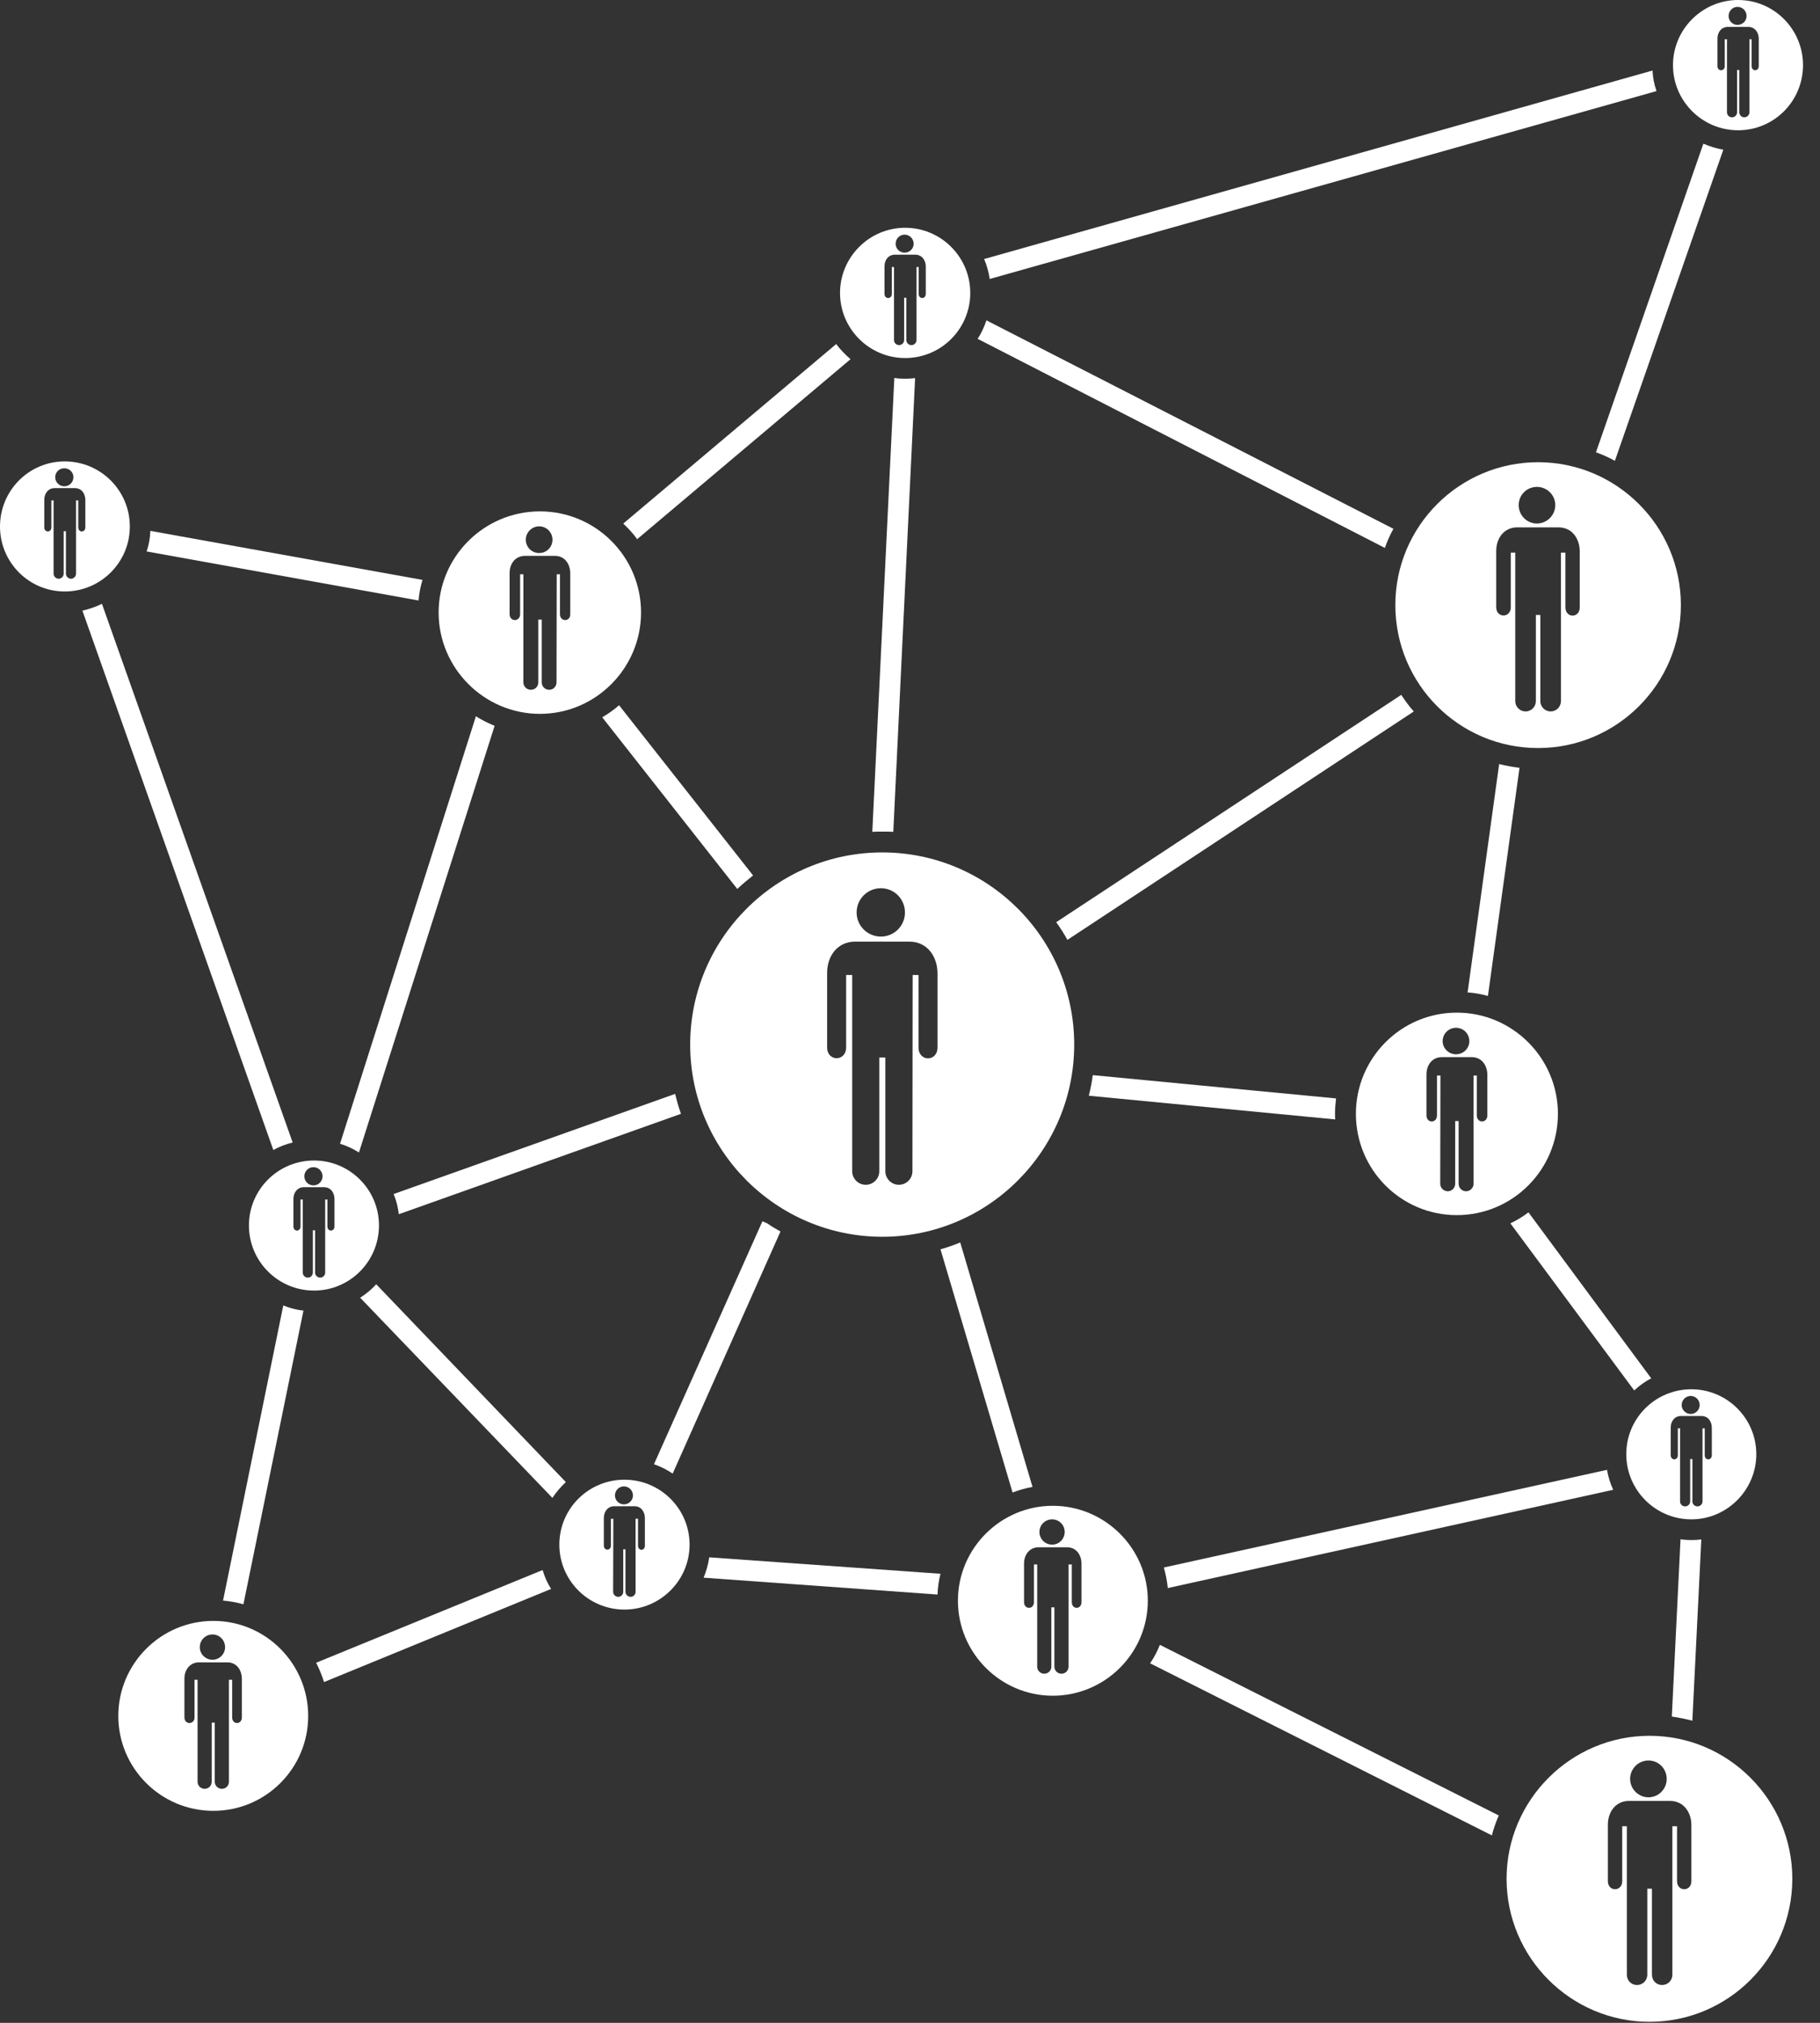 <?xml version="1.0" encoding="UTF-8" standalone="no"?><!DOCTYPE svg PUBLIC "-//W3C//DTD SVG 1.1//EN" "http://www.w3.org/Graphics/SVG/1.1/DTD/svg11.dtd"><svg width="100%" height="100%" viewBox="0 0 90 100" version="1.1" xmlns="http://www.w3.org/2000/svg" xmlns:xlink="http://www.w3.org/1999/xlink" xml:space="preserve" xmlns:serif="http://www.serif.com/" style="fill-rule:evenodd;clip-rule:evenodd;stroke-linejoin:round;stroke-miterlimit:2;"><rect x="0" y="0" width="90" height="100" fill="#333333" stroke="none"/><path d="M69.912,35.172l-17.128,11.292c-0.163,-0.298 -0.349,-0.596 -0.555,-0.874l17.065,-11.24c0.185,0.288 0.391,0.565 0.618,0.822Z" style="fill:#fff;fill-rule:nonzero;"/><path d="M38.596,60.879l-5.332,11.969c-0.288,-0.195 -0.596,-0.35 -0.925,-0.463l5.363,-12.01l0.216,0.092c0.011,0 0.011,0.011 0.021,0.011c0.011,0 0.011,0.011 0.021,0.011c0,0 0.011,0 0.011,0.01c0.193,0.142 0.409,0.256 0.625,0.38Z" style="fill:#fff;fill-rule:nonzero;"/><path d="M27.982,73.268c-0.246,0.226 -0.473,0.494 -0.667,0.78l-9.504,-9.894c0.298,-0.194 0.565,-0.41 0.792,-0.667l9.379,9.781Z" style="fill:#fff;fill-rule:nonzero;"/><path d="M79.774,73.648l-22.027,4.859c-0.03,-0.349 -0.103,-0.688 -0.195,-1.017l21.915,-4.828c0.061,0.35 0.164,0.679 0.307,0.986Z" style="fill:#fff;fill-rule:nonzero;"/><path d="M24.459,35.881l-6.709,21.093c-0.288,-0.185 -0.596,-0.328 -0.935,-0.432l6.719,-21.134c0.288,0.186 0.596,0.339 0.925,0.473Z" style="fill:#fff;fill-rule:nonzero;"/><path d="M51.058,73.506c-0.339,0.061 -0.667,0.153 -0.986,0.276l-3.564,-12.021c0.328,-0.093 0.657,-0.206 0.976,-0.34l3.574,12.085Z" style="fill:#fff;fill-rule:nonzero;"/><path d="M33.674,55.063l-13.952,4.962c-0.041,-0.349 -0.124,-0.678 -0.257,-0.997l13.921,-4.951c0.083,0.339 0.175,0.667 0.288,0.986Z" style="fill:#fff;fill-rule:nonzero;"/><path d="M37.24,43.278c-0.268,0.216 -0.534,0.432 -0.781,0.668l-6.679,-8.486c0.298,-0.174 0.576,-0.37 0.833,-0.596l6.627,8.414Z" style="fill:#fff;fill-rule:nonzero;"/><path d="M20.893,28.668c-0.103,0.329 -0.165,0.668 -0.195,1.018l-13.449,-2.425c0.113,-0.318 0.175,-0.667 0.185,-1.017l13.459,2.424Z" style="fill:#fff;fill-rule:nonzero;"/><path d="M85.219,7.401l-5.362,15.38c-0.298,-0.164 -0.617,-0.308 -0.936,-0.421l5.312,-15.257c0.308,0.134 0.638,0.237 0.986,0.298Z" style="fill:#fff;fill-rule:nonzero;"/><path d="M68.905,26.141c-0.165,0.298 -0.309,0.617 -0.422,0.946l-20.137,-10.336c0.185,-0.288 0.328,-0.596 0.432,-0.915l20.127,10.305Z" style="fill:#fff;fill-rule:nonzero;"/><path d="M45.253,18.692l-1.079,22.429c-0.185,-0.01 -0.36,-0.01 -0.545,-0.01c-0.164,0 -0.329,0 -0.493,0.01l1.089,-22.438c0.174,0.03 0.349,0.041 0.534,0.041c0.165,-0.001 0.329,-0.011 0.494,-0.032Z" style="fill:#fff;fill-rule:nonzero;"/><path d="M14.472,56.48c-0.339,0.083 -0.658,0.206 -0.956,0.371l-9.441,-26.662c0.339,-0.082 0.658,-0.185 0.966,-0.339l9.431,26.63Z" style="fill:#fff;fill-rule:nonzero;"/><path d="M81.655,68.141c-0.309,0.154 -0.586,0.36 -0.843,0.596l-6.123,-8.26c0.318,-0.154 0.616,-0.328 0.894,-0.544l6.072,8.208Z" style="fill:#fff;fill-rule:nonzero;"/><path d="M75.141,37.956l-1.562,11.28c-0.328,-0.092 -0.657,-0.153 -1.006,-0.174l1.561,-11.291c0.328,0.083 0.668,0.144 1.007,0.185Z" style="fill:#fff;fill-rule:nonzero;"/><path d="M27.253,78.549l-11.229,4.604c-0.103,-0.329 -0.236,-0.647 -0.391,-0.955l11.199,-4.582c0.102,0.338 0.236,0.646 0.421,0.933Z" style="fill:#fff;fill-rule:nonzero;"/><path d="M66.018,55.063c0,0.092 0,0.185 0.01,0.276l-12.186,-1.171c0.082,-0.329 0.154,-0.668 0.195,-1.018l12.031,1.151c-0.03,0.249 -0.05,0.505 -0.05,0.762Z" style="fill:#fff;fill-rule:nonzero;"/><path d="M15.006,64.792l-2.969,14.518c-0.319,-0.092 -0.658,-0.153 -1.007,-0.185l2.979,-14.59c0.319,0.134 0.648,0.216 0.997,0.257Z" style="fill:#fff;fill-rule:nonzero;"/><path d="M74.114,89.748c-0.134,0.318 -0.257,0.647 -0.339,0.986l-16.901,-8.507c0.195,-0.287 0.359,-0.596 0.482,-0.914l16.758,8.435Z" style="fill:#fff;fill-rule:nonzero;"/><path d="M84.131,76.104l-0.443,8.959c-0.328,-0.082 -0.667,-0.154 -1.016,-0.205l0.431,-8.765c0.175,0.031 0.35,0.041 0.534,0.041c0.164,0.001 0.329,-0.009 0.494,-0.03Z" style="fill:#fff;fill-rule:nonzero;"/><path d="M81.912,4.493l0,0.011l-32.97,9.287c-0.052,-0.349 -0.145,-0.678 -0.277,-0.986l33.052,-9.318c0.02,0.349 0.081,0.678 0.195,1.006Z" style="fill:#fff;fill-rule:nonzero;"/><path d="M42.058,17.758l-10.551,8.897c-0.195,-0.277 -0.432,-0.534 -0.688,-0.771l10.531,-8.876c0.205,0.277 0.451,0.524 0.708,0.75Z" style="fill:#fff;fill-rule:nonzero;"/><path d="M46.507,77.8c-0.083,0.329 -0.134,0.668 -0.145,1.027l-11.569,-0.833c0.134,-0.318 0.227,-0.647 0.278,-1.006l11.436,0.812Z" style="fill:#fff;fill-rule:nonzero;"/><path d="M43.63,42.14c-5.24,0 -9.5,4.26 -9.5,9.5c0,5.229 4.26,9.5 9.5,9.5c5.24,0 9.49,-4.271 9.49,-9.5c0,-5.24 -4.25,-9.5 -9.49,-9.5Zm-0.07,1.77c0.66,0 1.19,0.53 1.19,1.2c0,0.66 -0.53,1.19 -1.19,1.19c-0.66,0 -1.2,-0.53 -1.2,-1.19c0,-0.67 0.54,-1.2 1.2,-1.2Zm2.8,7.87c0,0.72 -0.939,0.72 -0.939,0l0,-3.58l-0.29,0l-0.011,9.7c0,0.37 -0.299,0.67 -0.669,0.67c-0.37,0 -0.67,-0.3 -0.67,-0.67l0,-5.62l-0.3,0l0,5.62c0,0.37 -0.3,0.67 -0.67,0.67c-0.37,0 -0.67,-0.3 -0.67,-0.67l0,-9.7l-0.3,0l0,3.58c0,0.71 -0.94,0.71 -0.94,0l0,-3.68c0,-0.86 0.53,-1.55 1.38,-1.55l2.68,0c0.93,0 1.399,0.78 1.399,1.57l0,3.66Z" style="fill:#fff;fill-rule:nonzero;"/><path d="M30.88,73.15c-1.78,0 -3.22,1.43 -3.22,3.21c0,1.77 1.44,3.21 3.22,3.21c1.77,0 3.22,-1.44 3.22,-3.21c0,-1.78 -1.45,-3.21 -3.22,-3.21Zm-0.03,0.33c0.25,0 0.45,0.2 0.45,0.45c0,0.239 -0.2,0.439 -0.45,0.439c-0.24,0 -0.44,-0.2 -0.44,-0.439c0,-0.25 0.2,-0.45 0.44,-0.45Zm1.04,2.93c0,0.271 -0.34,0.271 -0.34,0l0,-1.33l-0.12,0l0,3.61c0,0.14 -0.11,0.25 -0.25,0.25c-0.13,0 -0.25,-0.11 -0.25,-0.25l0,-2.1l-0.11,0l0,2.101c0,0.14 -0.11,0.25 -0.25,0.25c-0.13,0 -0.25,-0.11 -0.25,-0.25l0.01,-3.61l-0.12,0l0,1.33c0,0.26 -0.35,0.26 -0.35,0l0,-1.37c0,-0.32 0.2,-0.58 0.52,-0.58l0.99,0c0.35,0 0.52,0.29 0.52,0.59l0,1.359Z" style="fill:#fff;fill-rule:nonzero;"/><path d="M83.64,68.68c-1.78,0 -3.22,1.43 -3.22,3.21c0,1.77 1.439,3.22 3.22,3.22c1.76,0 3.21,-1.45 3.21,-3.22c0,-1.78 -1.45,-3.21 -3.21,-3.21Zm-0.03,0.33c0.24,0 0.44,0.2 0.44,0.45c0,0.24 -0.2,0.44 -0.44,0.44c-0.25,0 -0.45,-0.2 -0.45,-0.44c0,-0.25 0.2,-0.45 0.45,-0.45Zm1.04,2.93c0,0.27 -0.35,0.27 -0.35,0l0,-1.33l-0.11,0l0,3.609c0,0.141 -0.109,0.25 -0.25,0.25c-0.14,0 -0.25,-0.109 -0.25,-0.25l0,-2.09l-0.11,0l0,2.09c0,0.141 -0.11,0.25 -0.25,0.25c-0.141,0 -0.25,-0.109 -0.25,-0.25l0,-3.609l-0.11,0l0,1.33c0,0.27 -0.351,0.27 -0.351,0l0,-1.37c0,-0.32 0.2,-0.57 0.511,-0.57l1,0c0.35,0 0.52,0.29 0.52,0.58l0,1.36Z" style="fill:#fff;fill-rule:nonzero;"/><path d="M44.76,11.26c-1.77,0 -3.22,1.45 -3.22,3.22c0,1.78 1.45,3.22 3.22,3.22c1.78,0 3.22,-1.44 3.22,-3.22c0,-1.77 -1.44,-3.22 -3.22,-3.22Zm-0.03,0.34c0.25,0 0.45,0.2 0.45,0.45c0,0.25 -0.2,0.44 -0.45,0.44c-0.24,0 -0.44,-0.19 -0.44,-0.44c0,-0.25 0.2,-0.45 0.44,-0.45Zm1.05,2.93c0,0.27 -0.35,0.27 -0.35,0l0,-1.33l-0.11,0l0,3.61c0,0.14 -0.109,0.25 -0.25,0.25c-0.14,0 -0.25,-0.11 -0.25,-0.25l0,-2.09l-0.11,0l0,2.09c0,0.14 -0.11,0.25 -0.25,0.25c-0.14,0 -0.25,-0.11 -0.25,-0.25l0,-3.61l-0.11,0l0,1.33c0,0.27 -0.36,0.27 -0.36,0l0,-1.37c0,-0.32 0.2,-0.57 0.52,-0.57l1,0c0.34,0 0.52,0.29 0.52,0.58l0,1.36Z" style="fill:#fff;fill-rule:nonzero;"/><path d="M3.2,22.81c-1.77,0 -3.2,1.44 -3.2,3.22c0,1.77 1.43,3.21 3.2,3.21c1.78,0 3.22,-1.44 3.22,-3.21c0,-1.78 -1.44,-3.22 -3.22,-3.22Zm-0.02,0.34c0.25,0 0.45,0.19 0.45,0.44c0,0.25 -0.2,0.45 -0.45,0.45c-0.25,0 -0.45,-0.2 -0.45,-0.45c0,-0.25 0.2,-0.44 0.45,-0.44Zm1.04,2.92c0,0.27 -0.35,0.27 -0.35,0l0,-1.33l-0.11,0l0,3.62c0,0.13 -0.11,0.25 -0.25,0.25c-0.14,0 -0.25,-0.12 -0.25,-0.25l0,-2.1l-0.11,0l0,2.1c0,0.13 -0.11,0.25 -0.25,0.25c-0.14,0 -0.25,-0.12 -0.25,-0.25l0,-3.62l-0.11,0l0,1.33c0,0.27 -0.35,0.27 -0.35,0l0,-1.36c0,-0.32 0.2,-0.58 0.51,-0.58l1,0c0.35,0 0.52,0.29 0.52,0.59l0,1.35Z" style="fill:#fff;fill-rule:nonzero;"/><path d="M85.95,0c-1.77,0 -3.22,1.45 -3.22,3.22c0,1.78 1.45,3.22 3.22,3.22c1.78,0 3.21,-1.44 3.21,-3.22c0,-1.77 -1.43,-3.22 -3.21,-3.22Zm-0.03,0.34c0.25,0 0.449,0.2 0.449,0.45c0,0.25 -0.199,0.44 -0.449,0.44c-0.24,0 -0.44,-0.19 -0.44,-0.44c0,-0.25 0.2,-0.45 0.44,-0.45Zm1.05,2.93c0,0.27 -0.351,0.27 -0.351,0l0,-1.33l-0.109,0l0,3.61c0,0.14 -0.12,0.25 -0.25,0.25c-0.141,0 -0.25,-0.11 -0.25,-0.25l0,-2.09l-0.11,0l0,2.09c0,0.14 -0.12,0.25 -0.25,0.25c-0.14,0 -0.25,-0.11 -0.25,-0.25l0,-3.61l-0.11,0l0,1.33c0,0.27 -0.36,0.27 -0.36,0l0,-1.36c0,-0.33 0.2,-0.58 0.52,-0.58l1,0c0.341,0 0.521,0.29 0.521,0.58l0,1.36l-0.001,0Z" style="fill:#fff;fill-rule:nonzero;"/><path d="M52.06,74.44c-2.58,0 -4.69,2.109 -4.69,4.689c0,2.59 2.11,4.7 4.69,4.7c2.59,0 4.7,-2.11 4.7,-4.7c0,-2.579 -2.11,-4.689 -4.7,-4.689Zm-0.03,0.67c0.34,0 0.62,0.28 0.62,0.62c0,0.35 -0.28,0.63 -0.62,0.63c-0.35,0 -0.63,-0.28 -0.63,-0.63c0,-0.34 0.28,-0.62 0.63,-0.62Zm1.45,4.09c0,0.38 -0.479,0.38 -0.479,0l0,-1.86l-0.16,0l0,5.051c0,0.199 -0.16,0.35 -0.351,0.35c-0.189,0 -0.35,-0.15 -0.35,-0.35l0,-2.931l-0.15,0l0,2.931c0,0.199 -0.159,0.35 -0.35,0.35c-0.191,0 -0.35,-0.15 -0.35,-0.35l0,-5.051l-0.16,0l0,1.86c0,0.38 -0.49,0.38 -0.49,0l0,-1.91c0,-0.439 0.28,-0.8 0.72,-0.8l1.4,0c0.479,0 0.72,0.4 0.72,0.81l0,1.9Z" style="fill:#fff;fill-rule:nonzero;"/><path d="M26.7,25.28c-2.76,0 -5.01,2.24 -5.01,5c0,2.75 2.25,5.01 5.01,5.01c2.76,0 5,-2.26 5,-5.01c0,-2.76 -2.24,-5 -5,-5Zm-0.04,0.74c0.37,0 0.66,0.3 0.66,0.66c0,0.37 -0.29,0.66 -0.66,0.66c-0.36,0 -0.66,-0.29 -0.66,-0.66c0,-0.36 0.3,-0.66 0.66,-0.66Zm1.54,4.34c0.01,0.39 -0.51,0.39 -0.51,0l0,-1.97l-0.16,0l-0.01,5.34c0,0.21 -0.16,0.37 -0.36,0.37c-0.21,0 -0.37,-0.16 -0.37,-0.37l0,-3.1l-0.17,0l0,3.1c0,0.21 -0.16,0.37 -0.37,0.37c-0.2,0 -0.37,-0.16 -0.37,-0.37l0,-5.34l-0.16,0l0,1.97c0,0.39 -0.52,0.39 -0.52,0l0,-2.03c0,-0.47 0.29,-0.85 0.76,-0.85l1.48,0c0.51,0 0.76,0.43 0.76,0.87l0,2.01Z" style="fill:#fff;fill-rule:nonzero;"/><path d="M76.06,22.85c-3.9,0 -7.06,3.17 -7.06,7.06c0,3.91 3.159,7.07 7.06,7.07c3.89,0 7.06,-3.16 7.06,-7.07c0,-3.89 -3.17,-7.06 -7.06,-7.06Zm-0.06,1.22c0.5,0 0.909,0.4 0.909,0.9c0,0.5 -0.409,0.91 -0.909,0.91c-0.5,0 -0.9,-0.41 -0.9,-0.91c0,-0.5 0.4,-0.9 0.9,-0.9Zm2.12,5.95c0,0.55 -0.71,0.55 -0.71,0l0,-2.7l-0.22,0l0,7.34c0,0.28 -0.229,0.51 -0.51,0.51c-0.281,0 -0.51,-0.23 -0.51,-0.51l0,-4.26l-0.22,0l0,4.26c0,0.28 -0.229,0.51 -0.51,0.51c-0.281,0 -0.51,-0.23 -0.51,-0.51l0,-7.34l-0.22,0l0,2.7c0,0.54 -0.721,0.54 -0.721,0l0,-2.78c0,-0.65 0.4,-1.17 1.04,-1.17l2.03,0c0.71,0 1.06,0.59 1.06,1.19l0,2.76l0.001,0Z" style="fill:#fff;fill-rule:nonzero;"/><path d="M81.57,85.81c-3.89,0 -7.069,3.18 -7.069,7.069c0,3.9 3.18,7.07 7.069,7.07c3.9,0 7.061,-3.17 7.061,-7.07c-0.001,-3.889 -3.161,-7.069 -7.061,-7.069Zm-0.05,1.22c0.5,0 0.9,0.41 0.9,0.91c0,0.5 -0.4,0.91 -0.9,0.91c-0.5,0 -0.91,-0.41 -0.91,-0.91c0,-0.5 0.41,-0.91 0.91,-0.91Zm2.12,5.96c0,0.54 -0.71,0.54 -0.71,0l0,-2.71l-0.23,0l0,7.34c0,0.29 -0.229,0.51 -0.51,0.51c-0.281,0 -0.5,-0.22 -0.5,-0.51l0,-4.25l-0.23,0l0,4.25c0,0.29 -0.23,0.51 -0.511,0.51c-0.279,0 -0.5,-0.22 -0.5,-0.51l0,-7.34l-0.229,0l0,2.71c0,0.54 -0.71,0.54 -0.71,0l0,-2.78c0,-0.649 0.399,-1.18 1.04,-1.18l2.03,0c0.699,0 1.06,0.59 1.06,1.189l0,2.771Z" style="fill:#fff;fill-rule:nonzero;"/><path d="M15.53,57.37c-1.78,0 -3.22,1.44 -3.22,3.21c0,1.78 1.44,3.22 3.22,3.22c1.77,0 3.21,-1.439 3.21,-3.22c0,-1.77 -1.44,-3.21 -3.21,-3.21Zm-0.03,0.33c0.25,0 0.45,0.2 0.45,0.45c0,0.25 -0.2,0.45 -0.45,0.45c-0.25,0 -0.45,-0.2 -0.45,-0.45c0,-0.25 0.2,-0.45 0.45,-0.45Zm1.04,2.93c0,0.271 -0.35,0.271 -0.35,0l0,-1.33l-0.11,0l0,3.61c0,0.14 -0.11,0.25 -0.25,0.25c-0.13,0 -0.25,-0.11 -0.25,-0.25l0,-2.09l-0.11,0l0,2.09c0,0.14 -0.11,0.25 -0.25,0.25c-0.13,0 -0.25,-0.11 -0.25,-0.25l0,-3.61l-0.11,0l0,1.33c0,0.271 -0.35,0.271 -0.35,0l0,-1.36c0,-0.32 0.2,-0.58 0.51,-0.58l1,0c0.35,0 0.52,0.29 0.52,0.59l0,1.35Z" style="fill:#fff;fill-rule:nonzero;"/><path d="M10.55,80.13c-2.59,0 -4.7,2.11 -4.7,4.7c0,2.59 2.11,4.69 4.7,4.69c2.59,0 4.69,-2.101 4.69,-4.69c0,-2.589 -2.1,-4.7 -4.69,-4.7Zm-0.04,0.67c0.34,0 0.62,0.28 0.62,0.631c0,0.34 -0.28,0.619 -0.62,0.619c-0.35,0 -0.63,-0.279 -0.63,-0.619c0,-0.351 0.28,-0.631 0.63,-0.631Zm1.45,4.1c0,0.37 -0.48,0.37 -0.48,0l0,-1.86l-0.16,0l0,5.04c0,0.2 -0.15,0.351 -0.35,0.351c-0.19,0 -0.35,-0.15 -0.35,-0.351l0,-2.92l-0.15,0l0,2.92c0,0.2 -0.16,0.351 -0.35,0.351c-0.19,0 -0.35,-0.15 -0.35,-0.351l0,-5.04l-0.15,0l0,1.86c0,0.37 -0.5,0.37 -0.5,0l0,-1.92c0,-0.44 0.28,-0.8 0.72,-0.8l1.4,0c0.48,0 0.72,0.399 0.72,0.819l0,1.901Z" style="fill:#fff;fill-rule:nonzero;"/><path d="M72.04,50.06c-2.761,0 -4.99,2.25 -4.99,5c0,2.77 2.229,5.01 4.99,5.01c2.76,0 5,-2.24 5,-5.01c0,-2.75 -2.24,-5 -5,-5Zm-0.04,0.75c0.369,0 0.659,0.29 0.659,0.659c0,0.36 -0.29,0.65 -0.659,0.65c-0.36,0 -0.66,-0.29 -0.66,-0.65c0,-0.369 0.3,-0.659 0.66,-0.659Zm1.55,4.33c0,0.399 -0.521,0.399 -0.521,0l0,-1.97l-0.16,0l0,5.351c0,0.199 -0.17,0.37 -0.369,0.37c-0.21,0 -0.37,-0.171 -0.37,-0.37l0,-3.101l-0.17,0l0,3.101c0,0.199 -0.16,0.37 -0.37,0.37c-0.2,0 -0.37,-0.171 -0.37,-0.37l0.01,-5.351l-0.17,0l0,1.971c0,0.399 -0.52,0.399 -0.52,0l0,-2.021c0,-0.479 0.29,-0.86 0.76,-0.86l1.479,0c0.511,0 0.771,0.431 0.771,0.87l0,2.01Z" style="fill:#fff;fill-rule:nonzero;"/></svg>